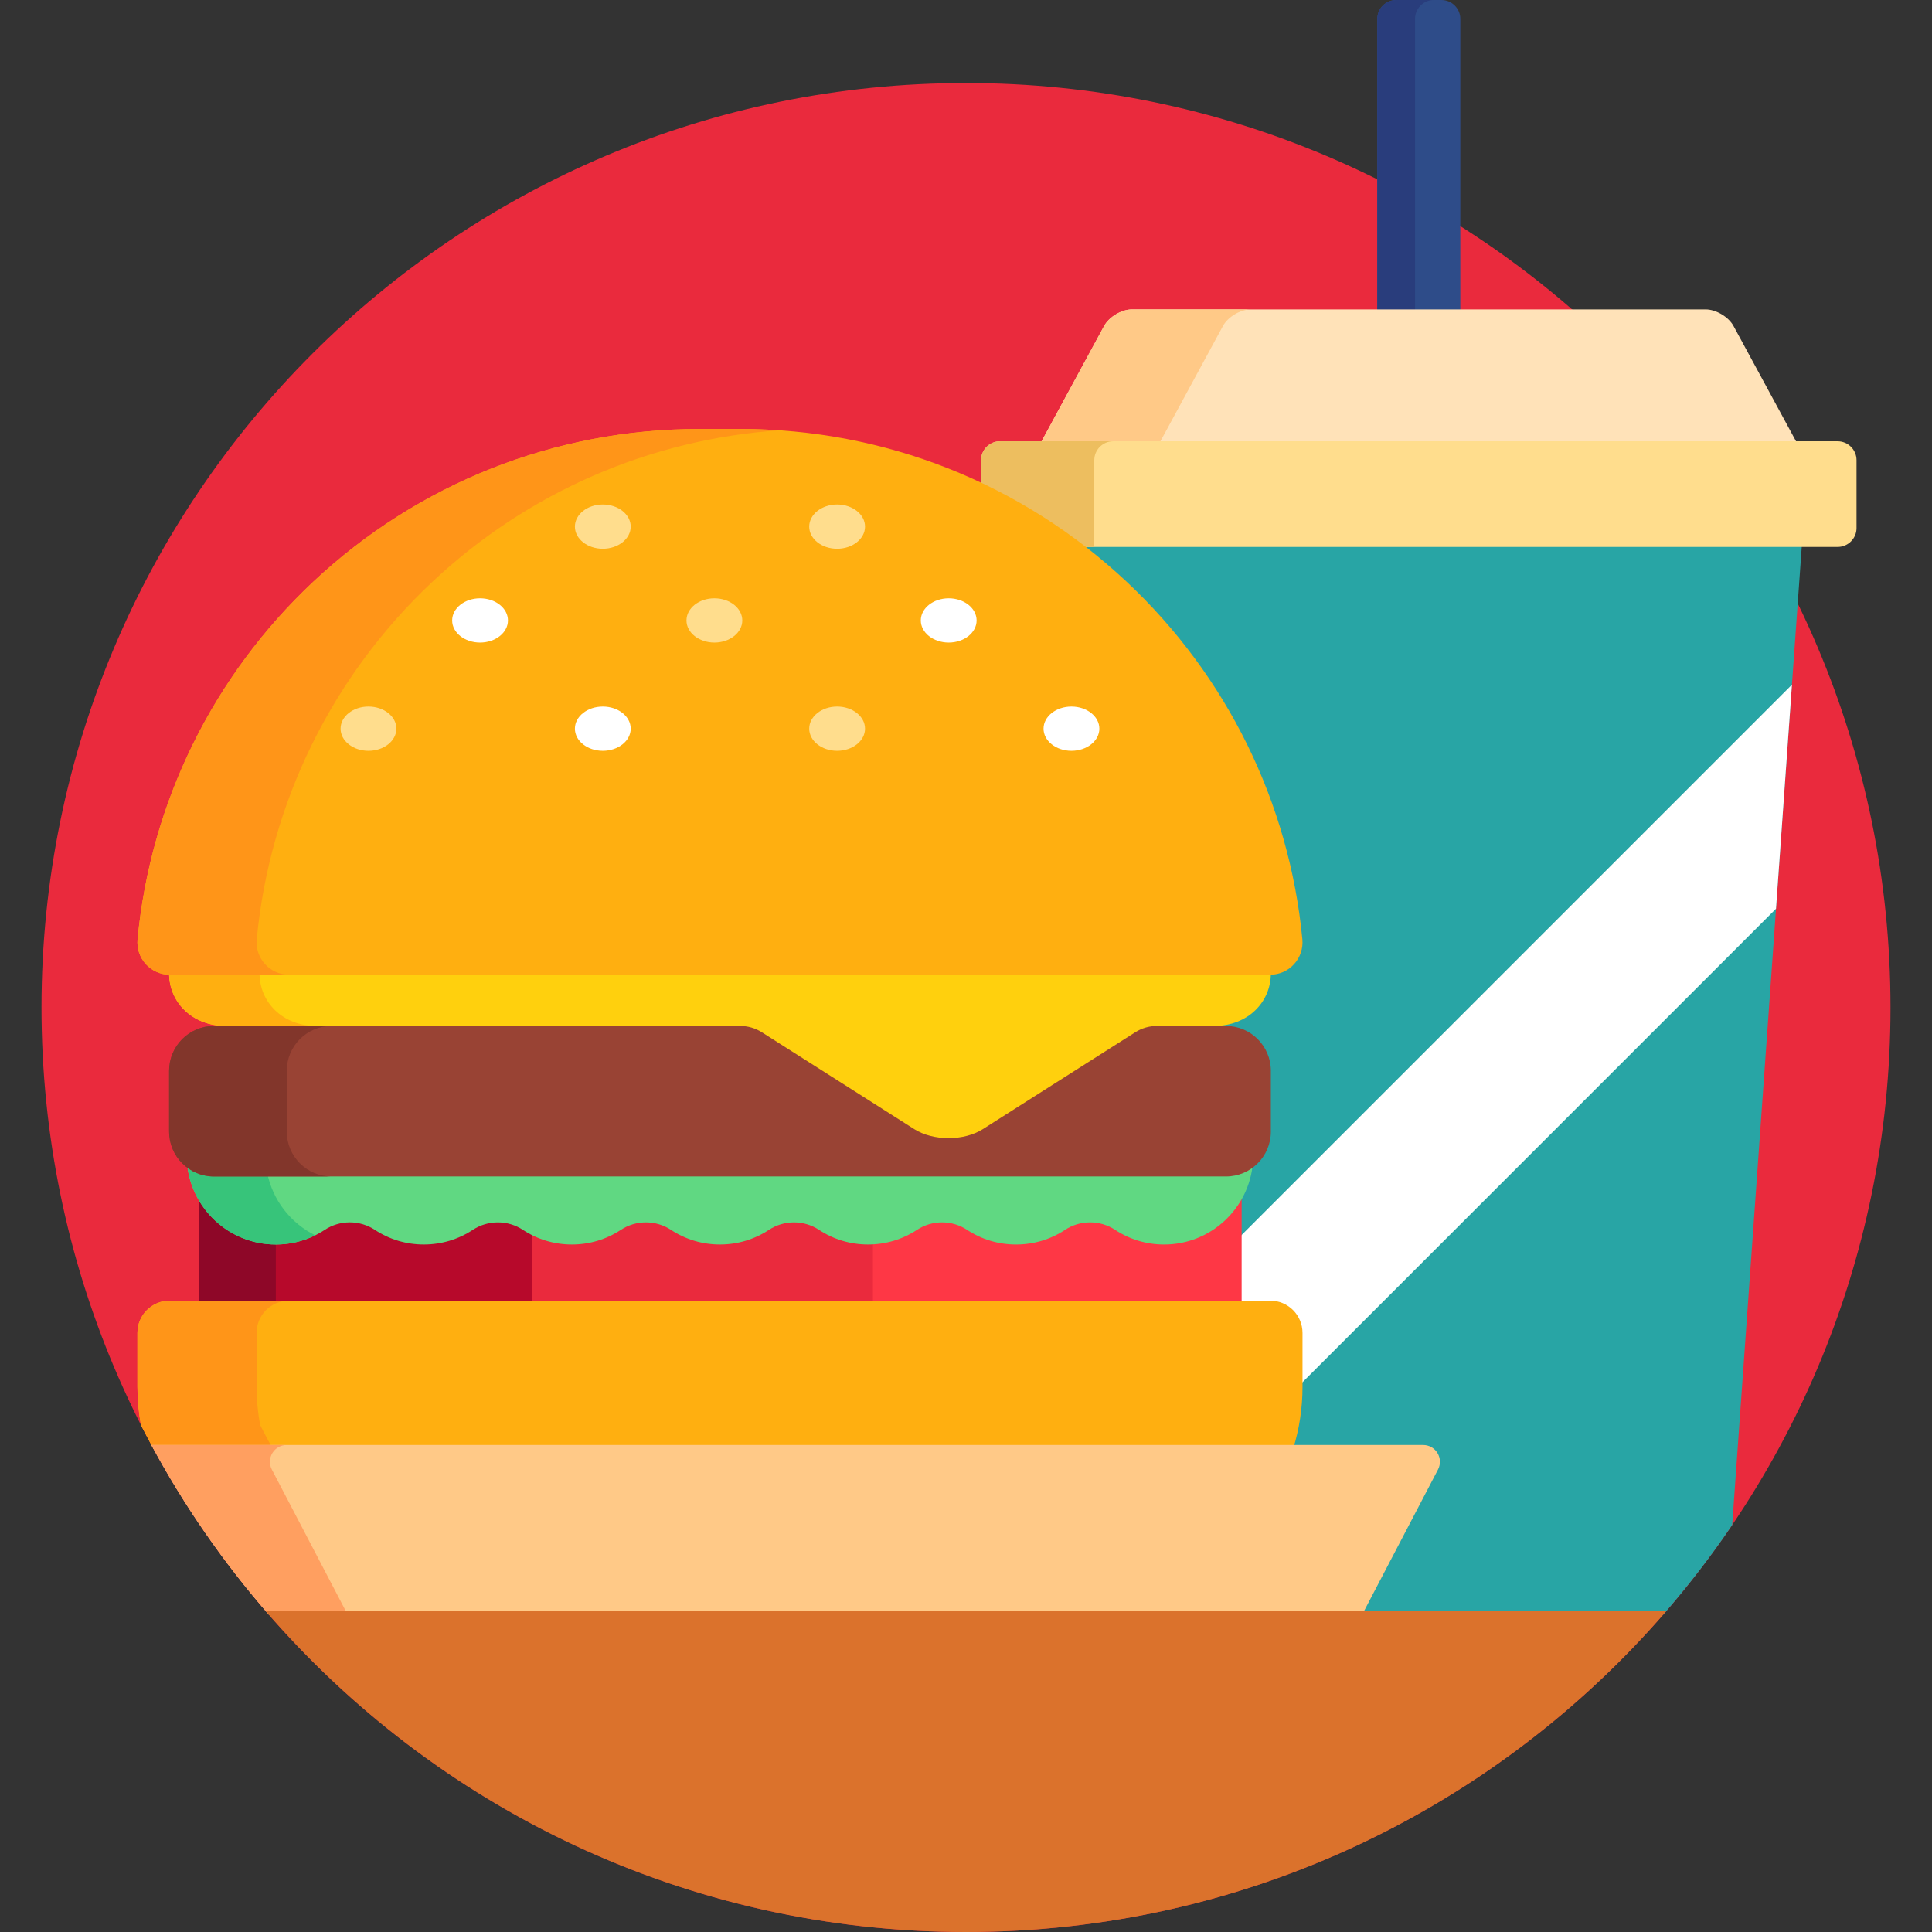 <svg height="512pt" viewBox="-11 0 512 512" width="512pt" xmlns="http://www.w3.org/2000/svg"><rect x="-11" y="0" width="512" height="512" fill="#333333" stroke="none"/><path d="m490 267c0 135.309-109.691 245-245 245s-245-109.691-245-245 109.691-245 245-245 245 109.691 245 245zm0 0" fill="#ea2a3d"/><path d="m376 83v-78c0-2.75-2.25-5-5-5h-12c-2.75 0-5 2.25-5 5v78zm0 0" fill="#2e4c89"/><path d="m369 0h-10c-2.75 0-5 2.25-5 5v78h10v-78c0-2.75 2.25-5 5-5zm0 0" fill="#293d7c"/><path d="m465.508 117.945-17.105-31.551c-1.309-2.414-4.633-4.395-7.383-4.395h-152.039c-2.75 0-6.074 1.98-7.383 4.395l-17.105 31.551zm0 0" fill="#ffe2b8"/><path d="m320.473 82h-31.492c-2.75 0-6.074 1.98-7.383 4.395l-17.105 31.551h31.492l17.105-31.551c1.309-2.414 4.633-4.395 7.383-4.395zm0 0" fill="#ffc987"/><path d="m286.891 154.895c26.41 24.785 42.84 58.215 46.254 94.129.203 2.121-.504 4.238-1.934 5.812-1.395 1.527-3.383 2.43-5.461 2.469l-.953.02-.027.953c-.191 7.309-6.082 12.609-14.008 12.609v2h3.145c6 0 10.883 4.883 10.883 10.883v16.125c0 3.457-1.676 6.742-4.484 8.789l-.344.25-.059.418c-.398 2.824-1.312 5.512-2.723 7.988l-.133.23v28.117h8.578c4.164 0 7.555 3.391 7.555 7.555v14.301c0 5.102-.727 10.191-2.156 15.121l-.371 1.281h35.512c1.191 0 2.316.633 2.938 1.656.617 1.02.66 2.312.105 3.371l-20.367 38.973h80.879c6.582-7.543 12.707-15.496 18.336-23.812l18.496-260.188h-192.758c4.543 3.379 8.918 7.027 13.098 10.949zm0 0" fill="#28a5a5"/><path d="m317.047 345.688h8.574c4.168 0 7.559 3.391 7.559 7.555v14.062l126.48-126.484 4.223-59.375-146.836 146.836zm0 0" fill="#fff"/><path d="m275.113 144.945h200.887c2.75 0 5-2.25 5-5v-18c0-2.75-2.25-5-5-5h-222c-2.75 0-5 2.25-5 5v7.074c9.184 4.367 17.934 9.695 26.113 15.926zm0 0" fill="#ffdd8d"/><path d="m279 121.945c0-2.75 2.25-5 5-5h-30c-2.75 0-5 2.25-5 5v7.074c9.184 4.367 17.934 9.695 26.113 15.926h3.887zm0 0" fill="#edbe5f"/><path d="m131.094 326.738c-1.016-.469-2-1.012-2.938-1.633-2.148-1.414-4.645-2.164-7.215-2.164-2.57 0-5.062.75-7.211 2.164-3.672 2.422-7.961 3.703-12.41 3.703-4.445 0-8.734-1.281-12.406-3.703-2.145-1.414-4.641-2.164-7.211-2.164s-5.062.75-7.211 2.164c-3.672 2.422-7.961 3.703-12.41 3.703-8.809 0-16.59-5.184-20.297-12.719v29.598h89.309zm0 0" fill="#b7092b"/><path d="m62.094 345.688v-16.879c-.004 0-.008 0-.012 0-8.812 0-16.59-5.184-20.301-12.719v29.598zm0 0" fill="#8e0728"/><path d="m221.332 328.68c-.758.074-1.523.129-2.297.129-4.445 0-8.734-1.281-12.402-3.703-2.148-1.414-4.645-2.164-7.215-2.164-2.57 0-5.066.75-7.211 2.164-3.672 2.422-7.961 3.703-12.406 3.703-4.449 0-8.738-1.281-12.406-3.699-2.152-1.418-4.648-2.168-7.215-2.168-2.57 0-5.066.75-7.211 2.164-3.672 2.422-7.965 3.703-12.41 3.703-3.688 0-7.258-.895-10.465-2.574v19.453h91.238zm0 0" fill="#ea2a3d"/><path d="m318.047 345.688v-30.09c-3.609 7.801-11.531 13.211-20.531 13.211-4.449 0-8.738-1.281-12.406-3.703-2.148-1.414-4.645-2.164-7.215-2.164-2.57 0-5.062.75-7.211 2.164-3.672 2.422-7.961 3.703-12.406 3.703-4.449 0-8.738-1.281-12.406-3.703-2.148-1.414-4.645-2.164-7.215-2.164s-5.062.75-7.211 2.164c-3.312 2.188-7.129 3.43-11.109 3.656v16.926zm0 0" fill="#fe3745"/><path d="m313.902 310.777h-268.211c-2.73 0-5.227-1.02-7.141-2.688.969 12.137 11.148 21.719 23.531 21.719 4.641 0 9.121-1.336 12.957-3.867 1.984-1.309 4.285-2 6.66-2s4.68.691 6.664 2c3.832 2.531 8.312 3.867 12.957 3.867 4.645 0 9.121-1.336 12.957-3.867 1.984-1.305 4.289-1.996 6.66-1.996 2.375 0 4.68.688 6.664 2 3.832 2.527 8.312 3.863 12.957 3.863 4.641 0 9.121-1.336 12.957-3.867 1.984-1.305 4.289-1.996 6.66-1.996 2.375 0 4.68.691 6.664 2 3.832 2.527 8.312 3.863 12.957 3.863s9.125-1.336 12.957-3.863c1.984-1.309 4.289-2 6.66-2 2.375 0 4.68.691 6.664 2 3.832 2.527 8.312 3.863 12.957 3.863 4.645 0 9.121-1.336 12.957-3.863 1.984-1.309 4.285-2 6.66-2s4.68.691 6.664 2c3.832 2.527 8.312 3.867 12.957 3.867 4.641 0 9.121-1.336 12.957-3.867 1.984-1.309 4.289-2 6.66-2 2.375 0 4.68.691 6.664 2 3.832 2.531 8.312 3.867 12.957 3.867 12.383 0 22.559-9.582 23.527-21.719-1.906 1.664-4.402 2.684-7.137 2.684zm0 0" fill="#60d882"/><path d="m59.805 310.777h-14.113c-2.73 0-5.227-1.02-7.141-2.688.969 12.137 11.148 21.719 23.531 21.719 3.66 0 7.219-.844 10.441-2.438-6.48-3.207-11.277-9.305-12.719-16.594zm0 0" fill="#37c47a"/><path d="m313.902 271.887h-23.02c-.539.234-1.062.512-1.562.828l-40.422 25.691c-2.219 1.41-5.324 2.219-8.523 2.219s-6.305-.809-8.527-2.219l-40.418-25.691c-.504-.316-1.027-.594-1.562-.828h-144.176c-6.562 0-11.883 5.316-11.883 11.883v16.125c0 6.562 5.32 11.883 11.883 11.883h268.211c6.566 0 11.883-5.32 11.883-11.883v-16.125c0-6.562-5.316-11.883-11.883-11.883zm0 0" fill="#994334"/><path d="m65 299.895v-16.125c0-6.566 5.32-11.883 11.883-11.883h-31.191c-6.562 0-11.879 5.316-11.879 11.883v16.125c0 6.562 5.316 11.883 11.879 11.883h31.191c-6.562 0-11.883-5.32-11.883-11.883zm0 0" fill="#82362b"/><path d="m325.605 257.312h-291.617c-.047 0-.098-.008-.145-.008-.012.211-.031.414-.031.625 0 7.695 6.148 13.957 15.027 13.957h136.297c2.039 0 4.035.578 5.758 1.672l40.422 25.691c2.375 1.512 5.676 2.375 9.059 2.375s6.688-.863 9.062-2.375l40.422-25.691c1.723-1.094 3.719-1.672 5.758-1.672h15.145c8.879 0 15.027-6.262 15.027-13.957 0-.211-.023-.414-.031-.625-.051 0-.102.008-.152.008zm0 0" fill="#ffd00d"/><path d="m57.781 257.93c0-.207.023-.41.031-.617h-23.824c-.047 0-.098-.008-.145-.008-.012.211-.031.414-.031.625 0 7.695 6.148 13.957 15.027 13.957h23.969c-8.875 0-15.027-6.262-15.027-13.957zm0 0" fill="#ffaf10"/><path d="m33.988 258.312c-2.414 0-4.715-1.02-6.34-2.805-1.625-1.785-2.422-4.176-2.191-6.578 3.438-36.16 19.977-69.812 46.566-94.766 27.816-26.102 64.156-40.48 102.324-40.48h10.898c38.168 0 74.508 14.379 102.324 40.48 26.59 24.953 43.129 58.609 46.57 94.766.227 2.402-.57 4.793-2.191 6.578-1.625 1.789-3.93 2.805-6.344 2.805zm0 0" fill="#ffaf10"/><path d="m57.039 248.93c3.438-36.16 19.977-69.812 46.566-94.766 25.289-23.734 57.629-37.77 91.984-40.125-3.43-.234-6.879-.355-10.344-.355h-10.895c-38.168 0-74.512 14.379-102.328 40.48-26.59 24.953-43.125 58.605-46.566 94.766-.227 2.402.566 4.793 2.191 6.578 1.625 1.789 3.93 2.805 6.344 2.805h31.582c-2.414 0-4.719-1.02-6.344-2.805-1.625-1.785-2.422-4.176-2.191-6.578zm0 0" fill="#ff9518"/><path d="m94.043 193.105c0-3.238-3.309-5.863-7.395-5.863-4.082 0-7.391 2.625-7.391 5.863 0 3.242 3.309 5.867 7.391 5.867 4.086 0 7.395-2.625 7.395-5.867zm0 0" fill="#ffdd8d"/><path d="m123.613 164.422c0-3.242-3.309-5.867-7.391-5.867-4.086 0-7.395 2.625-7.395 5.867 0 3.238 3.309 5.863 7.395 5.863 4.082 0 7.391-2.625 7.391-5.863zm0 0" fill="#fff"/><path d="m156.145 193.105c0-3.238-3.312-5.863-7.395-5.863-4.086 0-7.395 2.625-7.395 5.863 0 3.242 3.309 5.867 7.395 5.867 4.082 0 7.395-2.625 7.395-5.867zm0 0" fill="#fff"/><g fill="#ffdd8d"><path d="m185.715 164.422c0-3.242-3.312-5.867-7.395-5.867-4.082 0-7.395 2.625-7.395 5.867 0 3.238 3.312 5.863 7.395 5.863 4.082 0 7.395-2.625 7.395-5.863zm0 0"/><path d="m218.242 193.105c0-3.238-3.312-5.863-7.395-5.863-4.082 0-7.395 2.625-7.395 5.863 0 3.242 3.312 5.867 7.395 5.867 4.082 0 7.395-2.625 7.395-5.867zm0 0"/><path d="m156.145 139.559c0-3.238-3.312-5.863-7.395-5.863-4.086 0-7.395 2.625-7.395 5.863 0 3.242 3.309 5.867 7.395 5.867 4.082 0 7.395-2.625 7.395-5.867zm0 0"/><path d="m218.242 139.559c0-3.238-3.312-5.863-7.395-5.863-4.082 0-7.395 2.625-7.395 5.863 0 3.242 3.312 5.867 7.395 5.867 4.082 0 7.395-2.625 7.395-5.867zm0 0"/></g><path d="m247.812 164.422c0-3.242-3.312-5.867-7.395-5.867s-7.395 2.625-7.395 5.867c0 3.238 3.312 5.863 7.395 5.863s7.395-2.625 7.395-5.863zm0 0" fill="#fff"/><path d="m280.34 193.105c0-3.238-3.309-5.863-7.395-5.863-4.082 0-7.395 2.625-7.395 5.863 0 3.242 3.312 5.867 7.395 5.867 4.086 0 7.395-2.625 7.395-5.867zm0 0" fill="#fff"/><path d="m29.684 383.945h302.016c1.609-5.188 2.477-10.695 2.477-16.406v-14.297c0-4.727-3.828-8.555-8.555-8.555h-291.648c-4.723 0-8.555 3.828-8.555 8.555v14.297c0 3.453.332 6.824.938 10.102 1.078 2.121 2.195 4.219 3.328 6.305zm0 0" fill="#ffaf10"/><path d="m57 367.543v-14.301c0-4.727 3.828-8.555 8.555-8.555h-31.582c-4.723 0-8.555 3.828-8.555 8.555v14.301c0 3.449.332 6.82.938 10.098 1.078 2.121 2.195 4.219 3.328 6.305h31.582c-1.137-2.086-2.25-4.184-3.328-6.305-.605-3.277-.938-6.648-.938-10.098zm0 0" fill="#ff9518"/><path d="m349.965 427.945 20.129-38.512c.719-1.375.664-3.023-.141-4.352-.801-1.328-2.238-2.141-3.793-2.141h-337.031c8.707 16.18 19.188 31.262 31.168 45h289.668zm0 0" fill="#ffc987"/><path d="m61.176 385.082c.801-1.324 2.238-2.137 3.793-2.137h-35.84c8.707 16.176 19.188 31.258 31.168 45h20.863l-20.125-38.512c-.719-1.375-.664-3.023.141-4.352zm0 0" fill="#ff9f60"/><path d="m59.414 426.945c44.93 52.082 111.402 85.055 185.586 85.055 74.18 0 140.656-32.973 185.586-85.055zm0 0" fill="#db722c"/></svg>